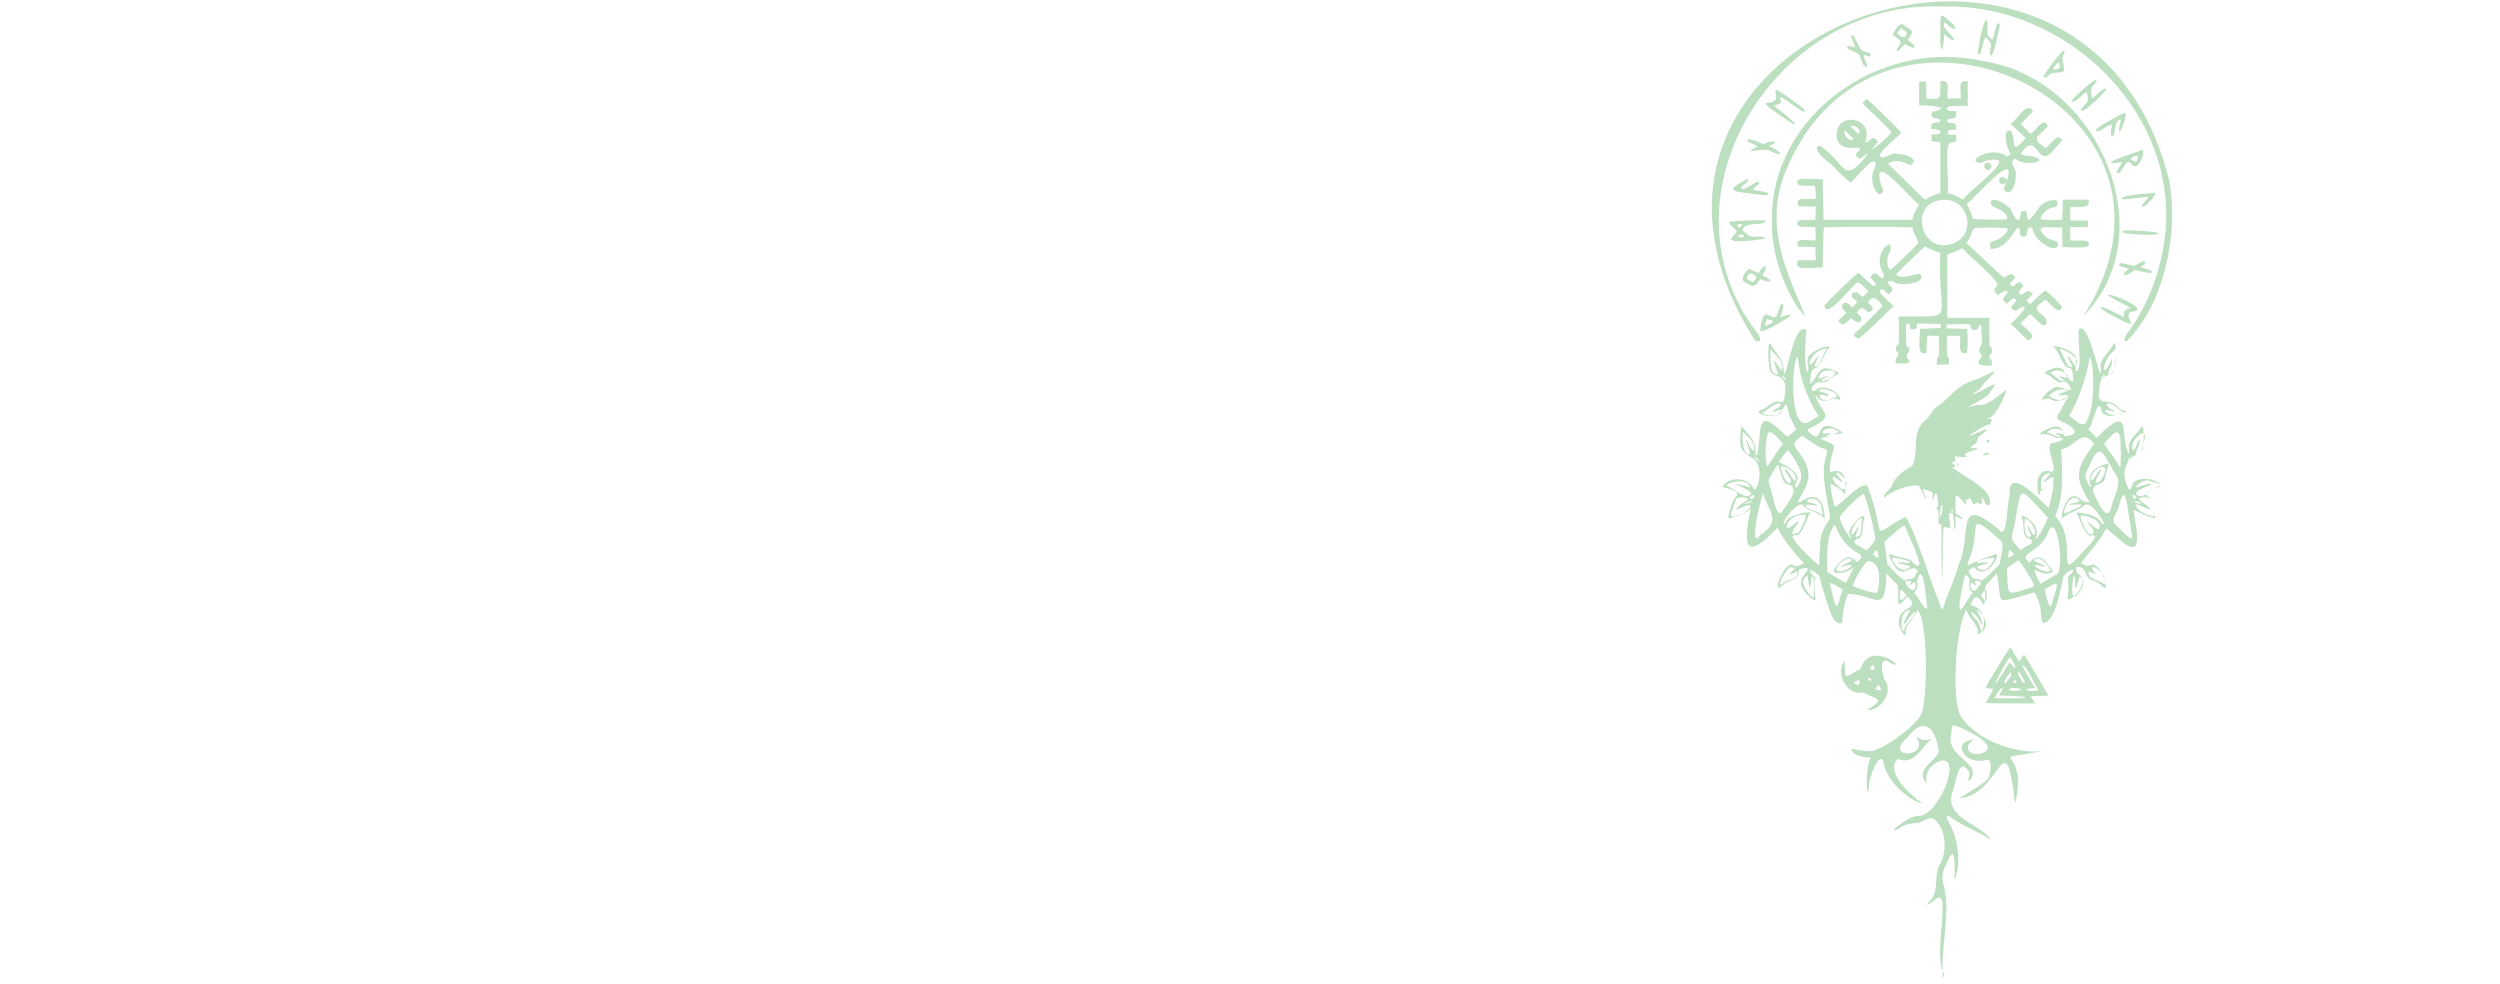 <?xml version="1.0" encoding="UTF-8"?>
<svg enable-background="new 0 0 612 241" version="1.1" viewBox="0 0 612 241" xml:space="preserve" xmlns="http://www.w3.org/2000/svg">
<style type="text/css">
	.st0{opacity:0.7;fill:#6FBB78;fill-opacity:0.667;enable-background:new    ;}
</style>

<path class="st0" d="m475 7.9c0-4.9-0.1-4.8 2.3-2.7 1.4 1.3 1.5 1.5 1.2 1.8-0.1 0.8-2.3-1.6-2.5-1.5-0.3 1-0.1 1.3 1.2 2.7 2.8 2.8-0.2 1.4-1.3 0.1 0.1 3.1-1.1 6.8-0.9-0.4zm-10.7 4.3c1.7-2.8 0.9-1.9-1-3.8 0.5-0.7 1.7-3.6 3.1-2 2.4 1.4 1.9 1.3 0.6 3.4 2.3 1.6 2.5 2.8-0.6 1-0.4 0-2 2.6-2.1 1.4zm2.3-3.6 0.3-0.6c-0.4-0.3-1.1-0.8-1.5-1.1-0.2 0.3-1 1.1-1 1.3 0.5 0.3 1.8 1.6 2.2 0.4zm20.6 4.9c-0.4-0.9 0.9-2.6-0.4-3.5-1.4-3.3-1.4 4.4-2.6 3.2-0.3 0.4 1.3-9.2 2.2-8.2 0.5 1.8-0.7 3.4 1.3 4.7 0.6-1 1-5.3 1.9-3.6-0.2 0.5-1.5 8.3-2.4 7.4zm-30.9 2.6c-0.1-0.1-0.5-0.9-0.8-1.7 0-1.9-3.9-2-3.2-3.1 0.2-0.2 1.6 0.4 1.8 0.3 0.1-0.3-1.5-3.4-0.7-3 0.7-0.3 1.7 4.3 3.2 4 1.2 0.4 1.5 0.7 1.3 1.1-0.1 0.2-0.3 0.2-0.8 0-2.4-1.3 1.6 3.7-0.8 2.4zm44 2.8c-0.8 0.3 5.6-8.4 5.1-6.2-0.3 1.2-0.8 0.9-0.3 2.9 0.4 2.5 0.2 1.9-1.8 2.2-2.1-0.1-1.9 1.7-3 1.1zm3.9-2.8c-0.1-1.2-0.2-1.2-1.5 0.5-0.6 0.6 2.1 0.5 1.5-0.5zm5.2 10.9c0.9-2.1 2.4-1.3 1.4-4.5-0.3-0.1-3.3 3.4-3.6 2.1-0.2-0.2 8.5-8.2 5.4-3.8-1.1 0.8-0.6 2.1-0.5 3.4 0.6-0.5 3.7-3.6 3.5-2.2-0.2 0.3-5.6 6.1-6.2 5zm-73.4 1.4c-8.3-5.7-0.1-1.1-1.3-5.5-0.1-0.9-0.1-1 0.2-0.9 0.7 0.1 6.9 4.6 6.9 5 0.5 1.9-7.4-5.3-5.9-2.6 0.5 1.3-1 1-1.6 1.6 2 1.2 9.6 7.8 1.7 2.4zm80.8 4.8c-0.1-0.1-0.1-0.8 0-1.5 1.1-3.2-3.2 1.5-3.7 0.2 0.1-0.9 6.6-4.1 7-4.3 1.3-0.3-2.1 8-1.2 3 0.8-2.3-0.9-1.1-1 0.3-0.5 2.1-0.3 2.8-1.1 2.3zm-83.2 3.9c-1.5-1.4-8.2 1.3-3.3-1.3-5.3-2.3-1.4-2 1.4-0.5 1.7-1 4.7-0.9 1.3 0.5 2 0.6 4.7 3 0.6 1.3zm52.4 4.2c-0.8-0.7 0.3-2 1.1-1.3 1.1 0.6-0.3 2.4-1.1 1.3zm32.2 1c-0.2-0.2 1.4-2.6 1.3-2.7-1.2 0.3-4.5 0.9-1.5-0.6 1.7-0.6 6.3-2.3 6.5-2.3 0.8 0.1-1 5.7-2.7 3.5-1.4-2.2-2.5 3.2-3.6 2.1zm5-3.3c1.2-1.8-2.9-0.2-1.1 0.3 0.9 0.4 0.9 0.4 1.1-0.3zm-33.7 5.6c-0.8-2.2 3-1.1 1.3 0.3-0.6 0.4-1 0.3-1.3-0.3zm-61.6 2.7c-6.4-0.6-2.9-1.8-0.2-3.5 1 0.4-1.6 1.8-1.5 2.2 0.5 1.2 4.3-2.3 4.4-1.4 0.3 1.1-3.5 1.9 0.4 2.2 1.7 0.3 1.9 0.3 1.9 0.7-0.1 0.4-0.8 0.4-5-0.2zm96.5 3.1c-0.3-0.2 1.7-2.1 1.6-2.2 0-0.2-6.9 0.9-6.5 0.5-1-1 7.8-1.4 8-1.5 1-0.2-2.9 4.5-3.1 3.2zm-2.4 6.9c-3.3-0.2-3.8-1.3 1.6-0.8 7.9 0.4 5.1 1.4-1.6 0.8zm-98.2 1.3c0.1-0.7 1.1-1.3 1.4-2-0.3-0.5-2.8-2.3-1.6-2.3-0.3-0.1 9.9-0.8 8.6-0.1-1.2 1.4-4.5-0.3-5.7 2.1 1.3 1.2 1.8 1.9 3.7 1.6 6.8 0.3-6.5 1.9-6.4 0.7zm3.1-0.7c-0.2-1.1-2.6 0.1-0.7 0.2 0.4 0 0.7 0 0.7-0.2zm-0.7-2.5c1-0.8-1.5-0.7-0.8 0 0.4 0.3 0.5 0.3 0.8 0zm93.8 11.6c0-0.2 0.3-0.5 0.6-0.7 1.9-0.9-2.7-0.7-1.7-1.8 0.3-0.3 2.9 0.5 3.6 0.6 0.6-0.3 2.9-1.9 2.6-0.8 0 0.2-0.2 0.5-0.5 0.7-2 0.7 3.3 0.9 2 1.8-0.3 0.2-3.1-0.5-3.9-0.7-0.6 0.3-2.9 2-2.7 0.9zm-92.2 2.4c-2.4-0.7-0.5-2.8 0.3-3.6 0.2 0 2.2 1.1 2.4 1 1.3-2.2 2.8-2.3 0.9 0.6 3.2 1.4 2.1 2.2-0.5 0.9-0.7 1.2-1.4 2.4-3.1 1.1zm1.8-0.9c1.1-0.8-1-1.9-1.4-1.5-0.3 0.6-1.2 1.1 0.1 1.6 0.9 0.6 0.9 0.6 1.3-0.1zm80.4 8.9c33.2-52.1-51.2-90.3-73.1-34.9-5.1 13.2 0.7 24.6 5.1 35-4.6-4.4-8.7-16-8.2-23.3-0.6-25.9 26.5-44.9 51.4-39.3 28.3 4.1 44.9 42.1 24.8 62.5zm7.8 0.2c-2.1-1.1-3.3-1.8-3.4-2.1-1-1.5 5.5 2.3 5.6 2.1-0.8-3.4 4.3-0.9-1.2-3.7-9.5-4.8 9.1 1.6 3.3 2.4-3.4 0.5 3.3 5.5-4.3 1.3zm-86.9 3.3c0.8-8 3.4-0.4 4.4-4.6 0.5-1.7 0.8-2.2 1.2-1.7 0.4 0.1-0.6 2.8-0.6 3 0.2 0.1 3.1-1.3 2.2-0.1-0.4 0.3-6.9 4.4-7.2 3.4zm2.3-1.6c1.8-0.7 0.4-0.9-0.6-1.2-0.2 0.7-1.4 2.4 0.6 1.2zm-3.6 4c-47.7-75 80.7-122 101.4-39.2 2.4 13.1-1.1 30-10.3 39.4-1 0-0.9-0.7 0.5-2.5 4.5-6.3 7.4-13.7 8.6-21.7 4.6-31-23.6-58.6-54.3-57.7-40.6-1.8-70.7 46.2-45.5 79.7 1.5 1.7 1 2.8-0.4 2zm34.6 5.6c-0.8-1.1 1.2-1.9 0.2-2.8-0.5-0.2-0.3-1.4 0.1-1.7 0.6 0.4 0.3-5.7 0.3-6.9 14.9-0.3 9.4 2 10.2-15.6-1.3-0.4-2.7-0.9-3.8-1.6-2.2 2.1-5.4 5.1-7.1 6.9 1.8 1.5 4.5-0.4 6-0.1 1.7 2.3-4.9 3-6.3 2-1.3-0.7-2.2-0.2-1.1 0.9 1.2 1 0.3 1.3-0.4 2.1-0.6-0.6-1.7-1.9-2.2-0.8-0.3 0.2 2.5 2.8 3.5 3.6-2.1 1.9-6.5 6.6-8.7 8-2.5-1 0.2-1.8 2.4-4.4 1.9-1.8 3.4-3.4 3.5-3.6-0.6-1.3-2.5-3.1-3.5-0.9 0.3 0.7 2 1.3 0.7 2.1-0.4 0.4-0.6 0.4-0.9 0.2-1.1-1.2-1.4-1.2-2.6 0.2 2.5 1.9 0.5 3.4-1.3 1.4-1.2 0.7-1.9 2.6-3.2 0.6 0.4-0.4 1.9-1.8 2-2-2.5-1.7-0.3-3.7 1.4-1.2 0.6-0.7 1.9-1.4 0.6-2-1.7-0.9 0.1-2.6 1.1-1.3 0.4 0.3 0.8 0.6 0.9 0.6 0.2 0 1.1-1 1.4-1.3-0.5-0.5-2.4-2.5-2.7-2.1-0.8 0-7.5 9.2-8.1 5.7 0-0.4 8-8.1 8.3-8.1 0.5 0.1 4.1 4.2 4.1 3 0.7-0.3-0.9-1.5-1.2-1.9 0.7-0.7 1.1-1.6 2.1-0.4 1.2 1.3 1.7 0.1 0.9-1.1-2.5-4.3 3-9.1 1.9-4.8-0.8 1.1-1.1 3.7 0.1 4.4 0.4-0.1 6.6-6.2 6.8-6.5-0.1-1.1-1.2-2.1-1.4-3.7 1.9-0.4-22.3-0.3-21.6-0.1-0.4-0.1-0.3 8.2-0.4 9.8-2.2-0.2-7.6 1.2-6-1.8h4.3c0-0.8-0.1-2.4-0.1-3.2-1 0-3.1-0.1-4.2-0.1-1.1-2.6 2.5-1.3 4.3-1.6 0-0.8-0.1-2.4-0.1-3.2-1.4-0.2-5.1 0.5-4.3-1.3-0.3-0.6 3.5-0.4 4.3-0.5 0-0.8 0.1-2.4 0.1-3.2l-4.2-0.1c-1.2-2.6 2.3-1.6 4.2-1.8 0-0.6 0-3.2-0.4-3.2-0.2-0.1-4.5 0.2-4-0.6-1.3-1.8 4.7-0.9 6.1-1 0 2.5 0.2 7.4 0.2 9.9h21.7c0.4-1.3 0.9-2.7 1.7-3.7-2.3-1.6-12.4-14.3-9.1-4.2 0.9 0.7-0.4 2.2-1 1.5-1.3-1.3-1.9-4.1-0.9-6 0.5-1.3 0.5-1.3 0.2-1.7-0.8-1.5-5.4 5.1-6.1 4.9-0.1 0-1.5-1.3-3-2.7-1.5-2.1-7-5.1-4.5-6.3 6.7 4.3 5.5 10.1 11.7 2.3-0.1-0.9-1.7 1.7-2.2 0.7-0.8-0.5-0.8-0.8 0-1.5 2.5-2.5-5.5 1.6-5.3-4.5 0.5-5.4 9-3.7 7.1 1.7-0.1 2.3 1.7-2.4 3 0.5-4.4 4.7 3.1-1.6 3.3-2.4-0.2-0.6-5.7-5.8-7.1-7.1 0.2-0.2 1-1.1 1.1-1.1 1.6 1.4 7 6.6 8.4 8.2 0.1 0.5-6.5 5.4-5 6 1 0.7 2.4-1.2 4.1-0.7 1.5-0.1 5.7 1.1 3.2 2.8-1.6-1-4.2-1.6-5.5-0.4 0.4 0.4 7.4 7.2 9 8.8 1.1-0.7 2.5-1.3 3.8-1.6v-12.5c-0.5 0-1.5-0.2-2.1-0.2 0-0.4-0.1-1.3-0.1-1.7 3 0.2 3-1.4 0-1.3-0.3-2.6 1.7-0.9 2.2-2.1-0.1-0.8-2.6-0.2-2.1-1.6 0.1-0.6 0.1-0.6 1-0.7 4-1.1-2.7-1.5-4.1-1.4v-5.8l1.7-0.1 0.1 4.2c4.2 0.6 3.3-0.7 3.4-4.2 2.5-0.6 1.7 2 1.7 4.2h3.3c0.1-1.8-0.9-4.8 1.7-4.2v6c-0.9 0.1-5.4-0.2-5 0.5-0.5 1 1.4 0.7 2.1 0.8-0.1 1.4 0.6 1.7-1.8 1.9-0.6 0.4-0.4 1 0.7 1 1.4 0 1 0.7 1.2 1.6-0.6 0.1-2.2-0.1-2 0.7-0.4 0.9 1.4 0.5 2 0.6 0 1.1 0.3 2-1.3 1.9-1.8-0.1-0.4 9.9-0.8 12.4 1.3 0.2 2.6 0.8 3.7 1.6 1-1.8 12.3-9.9 7.9-9.8-1-0.1-2.9 0.3-3.4 0.8-4.4-0.2 2.7-4.6 6.4-1.5l0.8-0.8c-1.1-1.2-2.2-6.9 0.3-5.4 0.9 3.2-0.2 5.7 3.4 1.6-0.9-0.9-2.8-2.6-3.7-3.4 1.7-1.2 4.1-5.9 5.5-3.1-0.8 0.8-2.3 2.3-3 3.1 0.5 0.5 2.1 2.2 2.4 2.3 1.1-0.3 3.2-4.6 4.2-1.8-2.1 2.5-4.5 2.8-0.5 5.3 0.3 0 2.9-3.2 3.2-2.6 1.4 0.8 0.7 0.9-1.1 2.9-4.4 5.7-4-5.2-8.2 1.1 0 0.3 1.3 0.6 2.5 0.6 5.3 1.1-1.3 2.9-4 0.6-1.7 1.3 0.8 2.4 0.2 4.4 0.2 1.7-1.2 5.5-2.9 3.1 5-12-6.6 1.8-9.1 3.7 0.8 0.9 1.2 2.6 1.6 3.5 0.2 0.3 8.3 0.4 8.4 0.1-0.2-2.6-3.8-2.3-4.1-3.9 0.2-2 3.7 0.2 4.6 1.2 0.7 0.6 1.2 2.9 2.1 2.9 1 0.2 0.2-2.5 1.4-2.1 1.3-0.5 0.4 2.3 1.4 2.1 1.8-1.5 2.5-4.8 6-4.8 1.3-0.3 1.1 1.8 0.1 1.7-1.6 0.2-3.3 1.7-3.4 3 0.4 0.2 4.2 0.1 5.3 0.1 0.1-1.2 0.2-3.7 0.2-4.9h6.2c1 2.3-2.6 1.7-4.4 1.8v3.3h4.3v1.6h-4.3v3.3c0.9 0.1 4.8-0.3 4.4 0.5 1.4 1.8-4.8 1-6.3 1.1 0-1.2-0.1-3.6-0.1-4.8-2.5 0.2-7.9-1.2-3.8 2.4 0.9 0.9 3.1 0.5 2.8 2-0.9 2-5.2-1.1-5.8-2.9-0.6-1-0.2-1.6-1.1-1.5-1-0.2-0.3 2.4-1.4 2.2-0.8 0.1-1.1-0.4-1-1.3-0.4-3.6-2.4 4.8-7.3 4.3 0-0.4-0.1-1.7 0.3-1.8 1.4 0 4.5-2.2 3.9-3.2-0.1-0.2-7.9-0.3-8.2 0-0.6 0.9-1 2.7-1.8 3.6 1.9 1.7 7.3 7 9.2 8.5 1.1-0.6 1.7-1.6 2.8-0.1-0.3 0.4-1.8 1.6-1.2 1.9 0.8 1.1 1.9-1.7 2.7-0.3 1.2 0.7-1.2 1.6-0.6 2.3 0.9 1.3 1.8-1.9 3.3 0.2-0.4 0.4-1.2 1.2-1.5 1.6 0.2 0.2 0.7 0.6 0.9 0.9 0.7-0.7 3.2-3.3 3.7-3.3 0.5 0.1 4.1 3.6 4.1 3.9-0.8 2.6-3.2-1.4-4.1-1.7-4.9 3.2 0.4 2.9 0.3 5.6-0.5 2.2-3.4-2-4-2.1-0.2 0.1-1.9 1.8-2.4 2.3 1.1 1.2 4.7 3.3 1.8 4.1-1.1-1-3.2-3.1-4.2-4.1 1.2-0.8 5.7-5.6 2.1-3.7-0.7 0.7-0.9 0.7-1.5 0.3-1.3-0.6 0.9-1.7 0.7-2.4-0.3-1-1.7 0.4-2.2 1-0.7-0.7-1.5-1.1-0.4-2 1.7-2-1-1.1-1.7-0.1-0.7-0.6-1.7-1.5-0.4-2.1 1.4-1.2-6.9-7.4-8.4-9.5-0.9 0.7-2.8 1.2-3.7 1.6v15.5h10.3v3.6c0 3.1 0 3.6 0.3 3.6 0.5-0.1 0.4 1.7 0 1.7-0.3 0.1-0.5 1.2 0 1.2 0.4-0.1 0.3 1.3 0.3 1.6-1.4 0-4.2 0.3-2.9-1.6 1-0.9-0.1-1.1-0.2-2.1 0.2-1.7 0.9-0.3 0.6-3.7-0.1-2.2-0.1-2.6-0.4-2.6-0.2 0-0.3 0.2-0.4 0.6 0 1.1-2.1 0.9-1.9-0.3 0.8-0.8-4.9-0.3-5.9-0.4v1c1.2 0 3.7 0.1 5 0.1 0.3 1.9 0.2 4.1 0 5.9-2.5 0.6-1.4-2.5-1.7-4.2h-3.2c0 1-0.1 5.4 0.3 5.3 0.4 0.2 0.2 1.2 0.2 1.7-0.7 0-2.2 0.1-3 0.1 0-0.5 0-1.6 0.3-1.9 0.5 0 0.2-4.2 0.2-5.2h-2.8c-0.1 1-0.2 3.1-0.2 4.1-2.6 1.3-1.5-3.8-1.6-5.8 1.3 0 3.9-0.2 5.1-0.2v-1l-5.8-0.1c-0.1 0.7 0.1 1.5-0.9 1.4-0.7 0.1-0.8 0-0.8-0.6 0-0.5-0.2-0.7-0.5-0.7-0.5-0.1-0.5-0.1-0.5 2.7 0 2.6 0 2.8 0.4 2.9 0.6 0.1 0.5 1.4 0 1.6-1.3 1.2 3.1 2.9-2.8 2.4zm13.9-29.3c5.8-2.1 4-10.8-2.1-10.7-9.1 0.2-6 13.7 2.1 10.7zm-24.3-25.5c-0.1-0.3-1.8-1.7-2.2-2.2-0.4 1.3 1 2.9 2.2 2.2zm1.4-1.8c0-1.1-1.3-1.7-2.3-1.5 0.5 0.3 2.4 3 2.3 1.5zm31.1 75.7c0.1-0.4 0.7-0.5 0.7-0.1s-0.9 0.7-0.7 0.1zm-0.7 3.2c0.5-0.7 2.5-0.2 0.4 0.2-0.6 0.1-0.6 0.1-0.4-0.2zm-6.5 2.6c0-0.3 0.4-0.7 0.4-0.2 0 0.3-0.4 0.7-0.4 0.2zm-3.7 27.3c-0.3-8.8 0.2-14.1-0.6-12.7-0.5 0.7 0.1-3.8-0.6-3.6-0.6-0.6 0.7-0.8 0.2-2.2-0.6-5.3-1.3 2.6-1.3-0.9 0.1-1.1 0.1-1.1-0.6-1.4-0.5-0.1-2.1-1.1-1.7-0.1 0 0.3 0.9 1.7 0.7 2-0.2 0-1.6-3.4-1.9-3.3-2.2-0.4-6.6 1.3-8.3 2.9-0.6-0.6 1.6-2.2 1.8-2.8 0.7-2.2 3-3.9 5-4.9 1.8-3.2-0.4-8.2 3.1-11.1 1.4-1.1 1.8-2.7 2.8-3.3 3.5-2.3 4.5-5.1 9.4-6.7 2.5-0.7 7.4-4.2 3.2-0.1-2 1.9-1.1 1.8-2.7 2.9-1.9 1.1-0.5 0.8 1.8-0.5 2.8-1.4 3.4-2 1.6 0.5-0.4 2-9.5 5-3.1 3.3 2.3 0.6 5.2-2.6 7.1-3.7-0.8 2-2.6 6.6-4.8 7.1 2 0.2 0.8 0.2 0.7 1.3 0.1 0.3 0.1 0.3-0.2 0.1-0.5-0.2-5.5 2.9-4.8 2.8s6.7-3.3 2.9-0.3c-1.5 0.7-0.6 1.6-1.5 2.2-1.3 0.7-1.5 1.2-0.3 1.1 2.9 0.1-3.1 1-2.2 1.8 1.4 0.8-2 0.2-2.6 0.2 0.9 2.4-1.8 0.6-0.4 1.8 1.7 1.3-1.4 0.6 0.5 1.4 2.4 1.9 8.1 4.5 8.5 7.4 0.4 1.9-0.7 1.8-1.4 0.3-1.1-2.2-0.1 0.3-0.7 0.7-0.3 0.2-0.4 0.2-0.6-0.1-0.7-0.8-1.1 1.3-1.7-0.5-1-1.9-0.5 0.4-1.4-0.5-0.5-0.4 0.5 1.5-0.2 1.2-1.4-1.2-2.6-4.1-2.4 0.2 0 2.1 0 2.2 0.6 2.4 2.2 1.5 0.8 1.2-0.6 0.3 0 0.6 0.1 3.2-0.2 3.3-0.3 0-0.1-4.3-0.6-3.9-1.6-1.3 0.1 4.5-0.7 3.6-0.3-0.2-1-0.2-1.4-0.3-0.2 1.3-0.3 18.4-0.4 12.1zm-0.1-15.2c0.3-2 0.4-2.4 0.2-2.2-0.8 0.3-0.9 4.7-0.2 2.2zm2.7-1.2c-0.6-0.5-0.1 1.4 0 0.5 0.1-0.2 0-0.5 0-0.5zm8.1 47.4c0-0.1 1.9-3.3 1.8-3.4 0.1-0.2-1.9-0.1-1.8-0.4 0.2-0.7 5.9-9.9 6-9.8 0.3 0.2 1.7 2.8 2.2 3.5 0.2-0.3 1-1.7 1.2-1.7 0.4 0.4 4.9 8.2 6 10-1.1 0-3.3 0.1-4.4 0.1 0.3 0.5 0.8 1.4 1.1 1.8-2.2 0-11.6 0-12.1-0.1zm9.6-1.4c0.6-0.3-6.6-0.4-6.3-0.5 0-0.2 1.4-2 0.5-1.7-0.2 0-1.6 2-1.6 2.4-0.4 0 8.3 0.2 7.4-0.2zm3.3-1.8c-0.1 0-3.5-6.9-3.8-5.9-0.1 0.5 2.4 4.4 3 5.4-4.7 0.3-0.5 1.2 0.8 0.5zm-4.4-0.1c-0.1-0.4-2.8-0.6-2.7 0-0.1 0.3 0.2 0.3 1.4 0.3s1.4-0.1 1.3-0.3zm-4.2-4.1c2.3-3.9 1.1-2.3 2.9-1.2 0.4-0.2-1.1-2.6-1.3-2.6-0.6 0.5-6.4 11-1.6 3.8zm1.2 1.7c1.2-1.1 1-3-0.4-0.5-1.2 1.8-0.2 1.6 0.4 0.5zm1.9 0.4c-0.2-0.5-0.6-0.4-0.6 0.1 0 0.4 1 0.5 0.6-0.1zm2.2 0.3c0-0.1-1.4-3.3-1.7-2.4-0.1 0.2 1.2 3.1 1.7 2.4zm-38 6.3c4.3-2.6 0.8-2.3-1.5-3.9-4 1-7-4.5-4.7-7.8 0.5 3.7-0.9 5 3.2 2.4 0.5-0.1 0.8-0.3 0.8-0.4 2.3-7.5 12.1 0.8 7.4-1.3-3.2-2.6-2.1 3.1-1.6 3.9 2.4 3-0.8 7.8-4.3 7.5l0.7-0.4zm2.7-4.6c0-0.3-0.3-0.9-0.5-1.2-0.2 0.3-0.7 0.8-0.9 1 0.3 0.1 1.6 0.8 1.4 0.2zm-5.2-1.7c0.3-1.4-1.9 0.1-1.1 0.3 0.8 0.4 1.1 0.3 1.1-0.3zm2.9-0.9c0-0.1-0.2-0.2-0.4-0.2-1 0 0.2 1.4 0.4 0.2zm0.7-2.8c0-1.5-1.5 0.3-0.8 0.4 0.8 0.3 1 0.2 0.8-0.4zm17.1 75c-3-4.6 2.4-22.6-2.5-17.9-1.3 0.9-2.3 1.6-1.1 0.2 2.6-2.2 0.9-6.5 2.7-9.3 1.7-3.1 1.3-8.1-1-10.4-1.6-1.9-2.9 0.6-5.3 0.5-2.2 0.3-3 0.6-4.1 1.5-3.2 1.7 2.2-3.2 4.9-3.3 4.6 0.7 11.1-14.4 5.7-13.5-2.8 0.9-3.9 2.9-3.6 5.6-3.1-3.8 2.7-5.4 3-8-0.8-5.6-3.6-8.7-7.7-3.2-6.3 5.5 6.6 4.9 1.8-0.7 1.2 1.3 2.9 1.8 4.5 0.6-2.7 2.2-4.4 7-8.7 5.3-2.9 3.1 2.5 8.3 6.1 10.9-3.6-0.9-8.9-5.7-9.5-10-0.7-3.5-3.8 3.7-3.6 6.2-0.7 4.2-0.8-6.8 0.6-7.4-1.3-0.1-3.8-0.3-4.6-1.5-2-1.7 4.2 0.9 6-0.6 3.4-1.2 9.6-6.1 10.8-8.5 1.6-2.7 1.8-24.4-1.1-25.6 0.5 1.1-3.4 4.2-2.6 5.7 0 1.8-2.3-2.1-1.7-2.9-0.3-3.7 5.7-2.9 2-6.1-3.2 4.1-1.9 0.8-2.3-2.7-0.7-0.7-2.1-2.2-2.8-2.9-0.3 10.5-2.5 5.1-9.3 5-0.8 1-1.6 5.5-1.5 7.1-2.5 0.9-3.4-4.3-4.9-8.7-0.8-2.7-0.3-2.7-1.8-3.7-0.7-0.6-1.2-0.6-1.2-0.1 0 0.2 1 1.1 1.3 1.4-0.2 1.7-0.2 4.4 0.1 5.5-0.9 0.2-4-2.8-3.6-4.4-0.4-1.3 3.7-4.2 0.2-3.3-0.7 0.2-0.8 0.3-0.8 0.9 0.3 1.8-3.1 2-4 3.3-3 2.7 1-7 2.9-4.9 0.7 0.4 1.7-0.3 2.4-0.6-2.4-2.5-5-5.8-6.5-8.7-6.4 6.7-9.1 7-6.5-4.8-0.7 1.1-4.4 2.4-5.5 2.5 0-1 1.1-5.2 2.1-5.5 0.8-1.3-2.9-2-3.6-2.2 1.8-2.8 6.7-2.4 7.9 0.8 1.5-1.6 1.8-5.8 0-7.5-3.4-2.2-4-2.6-3.2-8.2 2.1 2.5 3.8 3.9 3.4 7 1.1 1.1 0.8-7.2 1.7-7.5 0.9-2.6 5.2 2.5 6.1 3.1 0.3 0 1.8-1.4 2.2-1.8-0.5-1-1.5-2.8-1.7-3.6-0.9-3.8-0.7-2.5-1.8-1.1-0.1 2.6-7.5 1.1-5.2 0 1.2-0.1 3.4-2.8 4.6-2 0.6 0.2 0.7 0.2 1.1-0.4 1.6-7.8-2.8-4.6-3.5-7.7-0.4-1.4-0.6-8.4 0.5-5.6 2 3 3 3.5 3 6.9 0.8 0.3 2.5-13 5.5-10.8-0.2 2.6-0.7 7.8 0.2 10.4 0.8-1.3-0.4-2.5 0.3-3.9 0.7-1.3 4.8-3.1 5.2-2.3-1.2 1-2.2 5-3.7 5.2-1.1 0.2-1 2.9-1.1 3.8 2.1-1.6 1.9-5.1 5.6-3.4 3.1 1.1 0 1.1-1 2.3-1.2 1.6-2.5-0.2-3.6 1.3-1 0.8-0.6 2.2 0.5 1.2 1.6-1.2 4.4-0.3 5.8 1.9 0.7 1.3-1.1-0.2-2.1 0.5-2.3 0.9-3 0-3.9-1.1 1.1 4.6 5.8 4.8-1.7 8.3-0.4 0.3-0.4 0.3 0.3 0.9 2.9 2.7 1.7-1 3.9-1.6 0.8-0.4 3.7 0.9 4.3 1.8-1.6-0.1-4.1 0.9-5.7 1.2 5.8 2.5 2.7 1 2.4 7.8 0 0.4 0.1 0.5 0.5 0.4 3.5-1.1 3.8 2.7 3.2 5.7-0.6-1.5-2.2-2-3.5-2.9-0.1 1.2 0.6 4.3 1 5.6 0.4 1.1 7.1-7.2 8.2-4.6 4.9 13.5-0.2 12 9.2 7.2 2.8 4.6 5.9 15.4 8.2 20.9 0.6 1.6 0.7 2.6 1.2 0.8 0.9-3.1 2.7-6.4 3.5-9.8 3.6-7.4-1.1-17.8 9.8-8.9 2.3 3.2 1.9-5.4 2.8-8.3-0.6-7.3 7 0.7 9.5 3.2 0.6-2 1.3-5.2 1.2-6.6-0.4 1-2.6 1.8-3.2 2.5-0.3 1-0.3 1-0.5 0.6-0.6-2.2-0.3-6.7 3.2-5.4 2-0.2-2.2-6.8 0.4-7.1 0.9 0 4-1.2 1.5-1.2-1.3 0.1-2.6-1.2-3.9-0.9-2.9 0.4 3.4-2.9 4-1.6 1.1 0.3 0.5 1.6 1.3 2.1 3.7-0.4 2.9-2-1-3.7-1.8-0.9-0.5-1.5 0.4-3.5 3.5-6.2 0.1 0.1-2.7-1.8-0.8-0.3-1.2-0.3-2 0-1.1 0.5 0.8-1.9 2.1-2.6 1.7-1.7 6.3 2.3 4.1-1.1-0.6-0.7-0.7-0.7-1.6-0.6-1.3 0.5-2.5-1.5-3.6-1.8-1.2-0.5-0.4-0.7 0.6-1.2 4.3-1.9 3.3 2 5.7 3 0-0.3 0.1-3.7-1-3.4-1.7-0.2-2.4-4.3-3.8-5.2 0.4-0.6 4.3 0.9 4.9 1.8 1.2 0.4 0.1 3.4 0.7 4.2 1.7-0.5 0-9.3 0.7-10.4 2.7-1.7 5.4 15.4 5.3 9.6-0.6-1.9 1.9-3.6 2.8-5.4 1-1.9 0.7 0.7 0.8 2.2 0.5 7.4-4 2.7-4 8.6-0.8 4.5 2.4 1.6 4.2 3.9 0.8 0.7 1.2 1 1.7 1 2.4 0.8-5.1 3-5.4-0.2-1-3.2-2 4-3.2 4.9l2.1 2.1c9.1-9.4 5.3 0 7.9 4 0.1-1.6-0.7-2.5 1.3-4.5 0.7-0.8 1.4-1.7 1.6-2 0.9-2 0.8 5.3 0.3 5.3-1 1.8-2 1-3.2 2.6-1.3 2.1-1.4 3.4-0.7 5.8 0.6 1.3 0.7 2.2 1.4 0.6 0.8-3.4 8.6-1.1 6.6 0.3-1-0.1-2.4 0.9-3.3 1.7 1.7 1 2.3 4.6 2.4 5.8-0.6 0.3-4.6-1.7-5.3-2 0.1 1.8 1.6 7.3 0.4 8.9-1.4 1-3.6-1.6-5.5-3-1.6-1.3-1.3-2-2.3-0.1-1 2-4.2 5.4-5.4 7.2 0.4 0.4 1.4 0.9 2.1 0.6 2.6-1.7 5.5 7.9 2.9 5-0.5-0.6-0.9-0.9-1.8-1.2-3.1-0.7-1.3-3.5-4.4-3.4-0.2 0.4 0.1 1.5 0.6 1.8 2.7 1.5-1 6.1-2.8 6.2 0.3-1 0.3-3.8 0.1-5.5 3-2.9 0.1-1.7-1-0.3-0.9 3.3-1.9 11.1-5.1 11.6-0.8-1.6-0.1-3.8-1.4-6.2-0.4-1.1-0.6-1.4-0.9-1.3-10.5 2.8-7.3 3.2-9-4.7l-2.8 3c-0.1 0.9 0.2 5.9-0.7 4.2-1.4-2.5-2.2-1.3-2.9 0.5 5.8 1.5 2.3 9 1.7 6.7 0.5-1.6-2.6-3.9-2.7-5.6-3.1 5.8-3.3 21.9-1.7 25.6 3.1 5.8 13 9.8 20 9.1-14.5 2.8-2.9-1.8-6.4 12.8-2.5-21.1-3.4-2-13.6-1.3 1.2-0.9 7.5-4.2 7.3-5.6 0.3-1 0.8-4.2-0.8-3.8-4.8 1.7-9.1-4.5-2.8-5-3.4 1.6-1.1 4.8 2.2 3.2 4.4-2.1-7.4-7.1-7.6-6.6-0.1 0.1-0.3 1-0.3 2-1.7 5.6 7.4 7 4.8 11.1-1.8 1.5 0.5-1.2-0.7-2.1-2.4-3.4-3 3.2-3.8 5.2-2.3 6.6 7.2 7.9 9.3 11.8-2.4-1.8-6.6-3.3-9-5-1.7-1.4-2.4-1.2-1.1 0.9 1.8 3.3 2.7 8.1 1.9 11.8-0.5 2.3-0.8 2.5-0.6 0.4 0-2.8 0.1-7.1-1.8-2.7-1.4 2.8-1.5 3.7-0.7 6.4 1.4 6.2-0.9 14.5-0.4 22.3l0.3-1.3zm-9.6-84.4c-0.6-0.4 3.1-3.6 2.5-4.2-0.5-0.1-2.1 2.6-2.6 2.9-0.7-0.4 2.4-4.2 0.8-3.2-2 0.2-1.8 6.6-0.7 4.5zm19.5-0.1c1.6-1.9-2.9-6.6-1.5-3.7 1 1.2 1.3 3.9 0.3 1.8-0.8-1.8-3.4-3.6-1.1-0.5 1.6 1.1 1.3 4.5 2.3 2.4zm-14.2-6.6c-0.3-3-0.9-10-2.4-4.9 0.6 1-0.1 2-0.6 2.7 0.6 0.4 4 7 3 2.2zm9.9-0.2 1.4-2c-2-1.4 0.5-3.5-1.9-4.4 0 0.7-3.3 13.3 0.5 6.4zm-31.1-0.8c0.4-1.1 0.7-2 0.7-2-2-1.2-3.2-1.7-3.2-1.6 0.6 1.6 1.5 9.2 2.5 3.6zm52.1 0.7c1.8-5.4 1.2-4.5-2-2.7 0.3 0.5 1.3 6.9 2 2.7zm-36.3-1.9c-0.8-1-1.1-0.9-1.1 0.3-0.1 2.5 0.8 1.2 1.6 0.4l-0.5-0.7zm20.1 0.6c0.1-2.1-0.5-1.2-1.3-0.1 0.1 0.8 1.6 2.6 1.3 0.1zm-42.2-0.6c-0.1-1 0.6-3.8-0.6-4-0.3 3.3-0.4 3.6-1.1-0.3-0.9 1-1.5 1.4-0.6 3 0.7 1.2 2.5 3.9 2.3 1.3zm64.6 0.2c1.2-1.3 2.1-3.3 0.4-4.2-0.4 1-1.1 5-1.1 1.4-0.2-5.6-1.9 6.6 0.7 2.8zm-49.1-0.3c0.5-2.3 1.3-7.6-2.5-7.6-1.1 0.9-3.8 5.8-3.5 6.1 0.6 0.2 5.3 2.1 6 1.5zm36.1-0.7c1.3-0.4 2.3-0.8 2.3-0.8 0-0.7-3.5-6.3-3.9-6.3-0.3 0-2.2 1.5-2.8 1.9l0.1 2.5c0.1 4.2 0.5 3.9 4.3 2.7zm-11.4-0.7c2-1.4-1.7-2.1-0.7-0.8 0.3 0.6 0.1 0.7-0.4 0.2-1.7-1.5-0.6 3.7 1.1 0.6zm-15.6 0.6c0.3-0.5 0.4-1.4 0-1.6-0.3-0.2-1.6 1.5-1 0.2 0.1-0.2 0.2-0.5 0.2-0.5-3.3-0.8 0.3 3.2 0.8 1.9zm-32.2-1.4c1-0.9 3.5-1 3.5-2.4 0-0.6-0.1-0.6-0.9-0.1-0.9 0.6-1.1 0.2-0.3-0.5 0.7-0.6 0.6-0.9-0.2-0.9-0.7-0.9-4.4 5.7-2.1 3.9zm78.8-0.7c-0.1-2.4-4.3-4.6-2.8-2.3 1.8 1.8-1.6-0.6-1.2 0.5-0.2 1.3 2.7 1.8 3.5 2.5 0.8 0.5 0.9 0.4 0.5-0.7zm-61.3-3.6c-0.4 1.2-5.3 2.8-5.1 1 1.7-2.3 3.5-4.5 5.7-1.9 3.4-2.9-2.1-0.6-5.4-9.1-2 1.8-2 7.3-1.9 11.5 1.5 0.9 3.3 2.1 4.6 2.7l2.1-4.2zm49.2 2.2c2.3 0.3 0.7-15.6-1.7-10.7-2.2 6-7.8 4.9-4.7 7.8 1.2-1.7 2.9-2 4.4 0.3 0.3 0.9 1.9 1.4 1.1 2-2.8 1.6-6.2-3.6-2.8 2.8 1.2-0.7 3-1.7 3.7-2.2zm-13.6-2.8c-0.1-0.7 1.3-4.8 0.2-5.6-1.8-1.3-6.2-6.1-6.2-3-0.6 11.4-6.3 10.1 4.6 6.5 2.3-1.2-1.8 7-5 3-1.2 0.7-1.7 0.8-0.7 2.1 0.4 1.2 1.6 0.5 2.3 1.1 0.1 1.1 4.9-4 4.8-4.1zm-22.9 4c0.7-0.4 1.8 0.2 2.2-1.1 0.5-1.1 0.9-1.1-0.1-1.6-1.3-0.5-2.7 1.6-4.2 0.3-0.8-0.5-3.3-4.9-1.4-3.7 0.6 0.5 5.2 1 4.9 1.8 4.6 4.2-1.3-7.1-1.8-8.9-0.2-0.5-3.9 2.9-5 4 0.2 1.3 0.5 4 0.7 5.4 0.7 0.8 4.4 4.9 4.7 3.8zm-15.1-2.3c2.5-1 2-1.8-0.5-0.9-2 0.4 2.8-1.4 2.2-1.7-1.6-1.5-6.4 4.3-1.7 2.6zm50.3 0.1c-0.3-1-2.4-3.9-3.9-2.7-0.5 0.4 2.4 1.2 2.4 1.5 0.3 0.4 0.1 0.4-0.9 0-3.9-0.9 1.6 2.3 2.4 1.2zm-15.5-0.5c0.7-0.4 1.5-1.6 1.8-2.4 0.2-1-7.4 1.4-2.9 0.9 4.2-0.1-1.4 0.6-1.3 1.2 0.4 0.4 1.6 1.1 2.4 0.3zm-19.2-0.1 0.5-0.4c-0.9-0.5-2.5-0.5-3.1-0.9-0.5-0.5 4 0.4 2.9-0.3-0.8-0.5-3.4-0.9-4.3-1-0.1 1.2 2.3 4.1 4 2.6zm-21.6-5.6c-0.3-2.5 1.3-4.9 2.4-6.6-0.4-4.2-2.4-10.4-1.1-14.7 0.5-2 0.5-2.1-0.5-2.4-1.3-0.2-3.9-2.3-5.2-3.1-1 1-3.1 1.3-1 3.8 3.9 5.2 2.8 7.4-0.1 12.3 0 0.1 0.3 0.1 0.6 0.1 3.6-2.6 5.9-1 6 4.2-0.9-1.6-4.6-2.2-5.2-3.3-1.2-1.5-4.5 3-4.9 4.1 0 0.6 0.3 0.5 0.7-0.2 0.1-1.3 4.6-2.4 5.9-2.3-0.8 1.1-2.1 6.2-3.8 5.6-2.6-0.2 4.7 6.5 6 7.5-0.1-1.4 0-2.6 0.2-5zm63 3c1.5-1.8 6-5.8 3.6-5.4-1.8 0.7-3.1-4.5-3.9-5.6 1-0.1 5.2 0.6 5.9 2.2 0.4 0.7 0.5 0.7 0.7 0.5 0.2-0.3 0-0.6-1.1-2.2-1.3-1.8-2.6-3.3-3.9-2-1 0.8-4.2 1.9-5.1 2.9-0.3-1.8 1.6-7.3 4.4-4.8 0.7 0.7 1.6 0.8 2.4 0.9-4.1-6.5-3.3-8.3 1-14.3-2.9-4.2-4.6 0.8-8 1.3 0.1 4.4 0.9 11.2-1.5 16.3 5.7 6.2 0.3 15.8 5.5 10.2zm-48.8-0.8c-0.2-1.9-0.8-0.7-1.3 0 0.7 0.5 1.7 1.6 1.3 0zm32.7 0.4 0.6-0.4-1.2-1.2c-0.1 1-0.8 2.9 0.6 1.6zm-33.5-4.8c-0.3-2.3-1.8-8-2.7-10.4-0.8 0-5.9 5-5.9 5.8 0 0.6 0.8 2.4 1.8 3.9 0.8 1.2 1.1 1.8 0.7 0.4-1.4-1.3 4.3-6.8 3.4-3.8-0.6 1.2 0.2 4.5-1.6 4.7-2.3 1.1 1.4 2 2.2 2.9 0.9-1.1 2.6-2.4 2.1-3.5zm37.9 2c0.8-0.2 0.6-1.4-0.2-1.5-1.8-0.1-1.1-3.5-1.6-4.6-0.8-1.7 0.8-0.8 2.1 0.4 1.7 1.6 1.5 2.8 1.2 4.3 0.3 0.2 2.5-3.8 2.9-5.2-7.4-7.8-6.3-8.6-8.2 2.1-1 3.6-0.8 3.2 1.6 5.9 0.4-0.4 1.6-1.2 2.2-1.4zm-66.1-2.2c5.6-3.8 2.1-5.8 0.8-10.3 0-0.7-3.9 14.2-0.8 10.3zm91.1-0.3c-1.2-6-1.4-13.6-3.1-7.2-0.5 2.5-2.3 3.2-0.9 4.9 1.2 0.9 4.7 5.2 4 2.3zm-66.6 0.2c0.4-0.3 0.4-3.2 0.5-4.2-2.6 0.7-3.7 7.2-1 2.1 0.7 0.2-1.9 3.9 0.5 2.1zm41.9 0.2c0.1-0.3-1.3-2.5-0.6-2.3 0.3 0 1.2 3 1.6 1.7 0.3-0.8-1-2.9-2.2-3.6-0.9-0.5-0.3 5.9 1.2 4.2zm-56.8-0.9c0.3-0.6 2.9-5.1 0.9-4.2-3.6-0.4-5.6 5.2-2.3 2.4 4.3-3.6-3.4 4.1 1.4 1.8zm72.1 0.2c0.2-0.4-0.2-1.2-1.1-2.1-2.3-3.2 2.7 3 2.6 0.5-0.1-1.9-3.1-2.6-4.5-2.7-0.9-0.3 1.8 6.3 3 4.3zm-87.2-4.4c2.6-0.4 5-3.8 1.2-1.9-3.2 1.6-0.2-1 1-1.6 1.5-0.8-2.7-1.5-2.7 0.1-0.5 1.9-2.3 4.8 0.5 3.4zm102.1-0.6c-0.6-3.3-1.5-4.3-3.4-3.6-1.8-0.1 3 2.5 2.3 2.8-0.7 0-5.1-2.7-2.8 0 0.3 0.5 4.8 3 3.9 0.8zm-81.4-0.8c-0.5-4-4.9-2.4-3.2-1.7 0.6 0 2 0.5 2 0.7 0.4 0.4-2.7-0.5-2.7 0-0.7 0.7 2.8 1.4 3.4 2 1 0.7 0.7 0.2 0.5-1zm-9.9 0.7c1.2-1.8 4.7-5.7 1.9-6.8-1.9 0.3-2.2-4.4-2.8-4.8-0.3 0-1.9 3-2.3 3.7l0.4 1.7c0.5 1.1 1.5 7.7 2.8 6.2zm70 0c2.5-1.1 6-2.3 0.5-1.8-0.1-0.6 3.6-0.4 2.1-1.5-2.3-1.6-4.7 4.9-2.6 3.3zm10.9-1.8c0.6-2.4 2.5-5.2 1-7.4-2.7-3.9-3.7-9.1-6.4-2.4-1.4 2.7-1.4 2.7-0.3 4.8 0.4 0.8 0.4 0.8 0.6 0.4-1-2.4 0.2-4.5 3.4-5.3 1.7-0.9 0.3 1.2 0 3.3-0.5 2.3-3.1 0.8-2.9 3.4 0.8 1.6 3.5 8.6 4.6 3.2zm-88.1-0.9c-0.1-0.4-3.4 1.2-1 0.5 0.6-0.2 1-0.4 1-0.5zm95.1 0.4c-0.5-0.5-2.5-0.7-0.7 0.1 1 0.2 1.1 0.2 0.7-0.1zm-94.6-1.3c0.6-1.1-1.6-0.3-0.9 0.2 0.2 0.3 0.6 0.2 0.9-0.2zm93.6 0c0.1-0.2-0.7-0.8-0.9-0.6-0.3 0.4 0.6 1.4 0.9 0.6zm-94.5-0.7c1.6-1-7.8-3.7-1.1-2.1 1.1 0.4 1.2 0.4 0.9-0.1-0.9-1.7-4.9-1.1-5.7 0 1.6 0.4 4.6 3.6 5.9 2.2zm96.7-0.1c1-0.6 1.7-1.4 2.8-1.8 2.2-0.5-0.9-1.3-2-1.5-0.9-0.6-4.3 1.8-2.6 1.6 0.1-0.3 4.7-1.5 2.7-0.4-0.9 0.2-3.1 1.4-3.2 1.7 0 0.9 1.5 1.2 2.3 0.4zm-73.3-1.8c1-2.3-3.9-5-1.8-2.5 1.2 1.3 1.2 1.8-0.1 0.7-3.8-2.6 1.4 4.4 1.9 1.8zm49.1 0c1.8-0.5 2.6-3.6 0.4-1.8-1.3 1.1-1.4 0.6-0.1-0.7 0.8-0.9 0.8-0.9 0.3-0.9-1.2 0.3-2 0.9-1.9 2.7-0.1 1.9-0.1 1.4 1.3 0.7zm-60.5-1.1c1.7-2-1.9-6.9-2.8-7.9-0.2 0-2.2 2.6-2.2 2.9 1.4 0.8 5.9 2.8 4.2 5-0.6 1.3 0.2 2 0.8 0zm-2.1-0.2c0.2-0.7-1.4-2.3-1.5-3 0.5-0.8 2.8 4.6 2.7 2.2 0.1-1.3-2.2-3-3.6-2.9-0.4 0 1.5 5.6 2.4 3.7zm75.9-0.3c3.2-5.2-1.7-3.5-2.5-0.6 0.1 2.3 2-2.6 2.6-2-0.2 0.6-3 4.8-0.1 2.6zm-80.2-5.6c1.1-1.6 1.6-2.4 2.4-3.4-4.3-4.9-3.9-2.9-4.3 2.4 0.3 3.9 0 4 1.9 1zm85.1-0.5c-0.1-5.8 0-7.8-4.1-2.9 0.3 0.7 2.8 3.9 3.2 4.7 1.2 2.2 0.7 0.5 0.9-1.8zm-88.7 1.1c-0.1-0.2-0.8-0.7-1.1-0.9 0.2 0.4 1.3 1.8 1.1 0.9zm91.1-0.3c0.2-0.4 0.2-0.4-0.2-0.2-0.9 0.4-0.1 1 0.2 0.2zm-93.1-1.3c-0.5-1.4-1.4-4-0.7-3.1 0.8 2.7 2.3 3.4 1.4 0.6-0.5-0.8-2.3-2.8-2.5-2.6-0.4 0.5 0 6.3 1.8 5.1zm95.5-0.3c3.7-8.8-3.4-2.7-1.8-0.4 0.4 0.3 1.3-3 1.6-2.6 0.1 0.2-0.1 1-0.4 1.8-1 2.4-0.4 1.9 0.6 1.2zm-75-4.4 1.2-0.6c-2.9-2.3-5.6 1-3 0.4 2.2-0.5-0.2 0.6-0.4 0.9 0 0.2 0.8-0.1 2.2-0.7zm54.8 0.2c-0.9-0.5-0.7-0.7 0.3-0.4 2.5 0.8-0.2-2.7-3-0.3 0.7 0.3 2.4 1.1 3 1.2 0.5-0.1 0.5-0.2-0.3-0.5zm-60.5-3.5c2.1-1.4 2.3-0.6 1-2.6-1.8-2.9-3.4-7.4-3.9-10.7-0.3-2.4-0.4-2.7-0.7-1.9-1.2 3.4-1.4 19 3.6 15.2zm67.6-0.2c1.9-2.7 1.9-13.3 0.7-15.5-0.7 4.5-2.7 10.7-5.1 14.5 0.9 0.4 3.8 3.8 4.4 1zm-75.3-1.6c1.6-1.7-0.6-0.5-1.4-0.4-1.1-0.2 2.5-1.3 1.6-1.9-1.1-0.8-3.3 1.9-4.5 2.2 1.2 0.6 3.2 1 4.3 0.1zm83.7 0.2 0.8-0.3c-0.7-0.4-1.5-0.9-2.1-1.5-2.8-2.1-3 0.1-0.4 0.9 0 0.3-0.4 0.3-1.2 0-3.2-0.8 1.2 2.3 2.9 0.9zm-71-3.8c2.7-0.6 0.9-1.4-0.9-2.2-1.1-0.3-3.4 0.1-1.2 0.6 1.4 0.3 2.1 1.3 0.6 0.8-3-0.8-0.5 2.3 1.5 0.8zm57.2 0c1.7-1.5-0.8-0.7-1.6-0.8-0.3-0.3 1.8-1 2.5-1.2-1.5-0.8-4 0.2-4.8 1.3 0.2 0.3 3 1.8 3.9 0.7zm-57.3-5.3c3.2-1.7-1.6-2-2.3-1.1-0.9 0.9-1.1 2.1 0.5 1.1 2.6-0.7-0.2 0.4-0.5 0.8 0.3 0.5 1 0.2 2.3-0.8zm57.3 0.9c-0.2-0.4-3-1.5-0.5-0.9 3.2 0.9-0.5-3.1-3.1-1 1.1 0.4 2.4 2.6 3.6 1.9zm-68.3-0.4c0-0.2-0.7-0.9-0.9-0.9-0.3 0.1 0.9 1.5 0.9 0.9zm77.8-0.7c0.4-0.6 0.2-0.6-0.4 0.1-0.7 0.9 0.2 0.4 0.4-0.1zm-79.7-0.6c-1.8-4.8-1.2-3.7 0.8-0.8 1-1.7-1.4-3.8-2.7-5.2 0 2.4-0.2 6.8 1.9 6zm81.8-0.2c0.8-0.6 0.8-4.2 0.8-5.8-3.3 2.2-4 8.8-0.9 2.4 0.7 0.8-2.3 4.9 0.1 3.4zm-10.5-3c-0.9-1.6-0.3-1.4 0.7 0.2 0.8 1.2 0.8 1.3 1 0.8 1-1.9-3.2-3.9-4.1-3.9 0.7 0.9 1.6 4.1 2.4 4.3 0.8 0.4 0.8 0 0-1.4zm-61.4 1.1c0.5-0.9 1.4-3.2 2-4.1-4.5 0.4-5.2 6.2-3 2.9 2.8-3.7-1.8 3.3 1 1.2z"/>
</svg>
